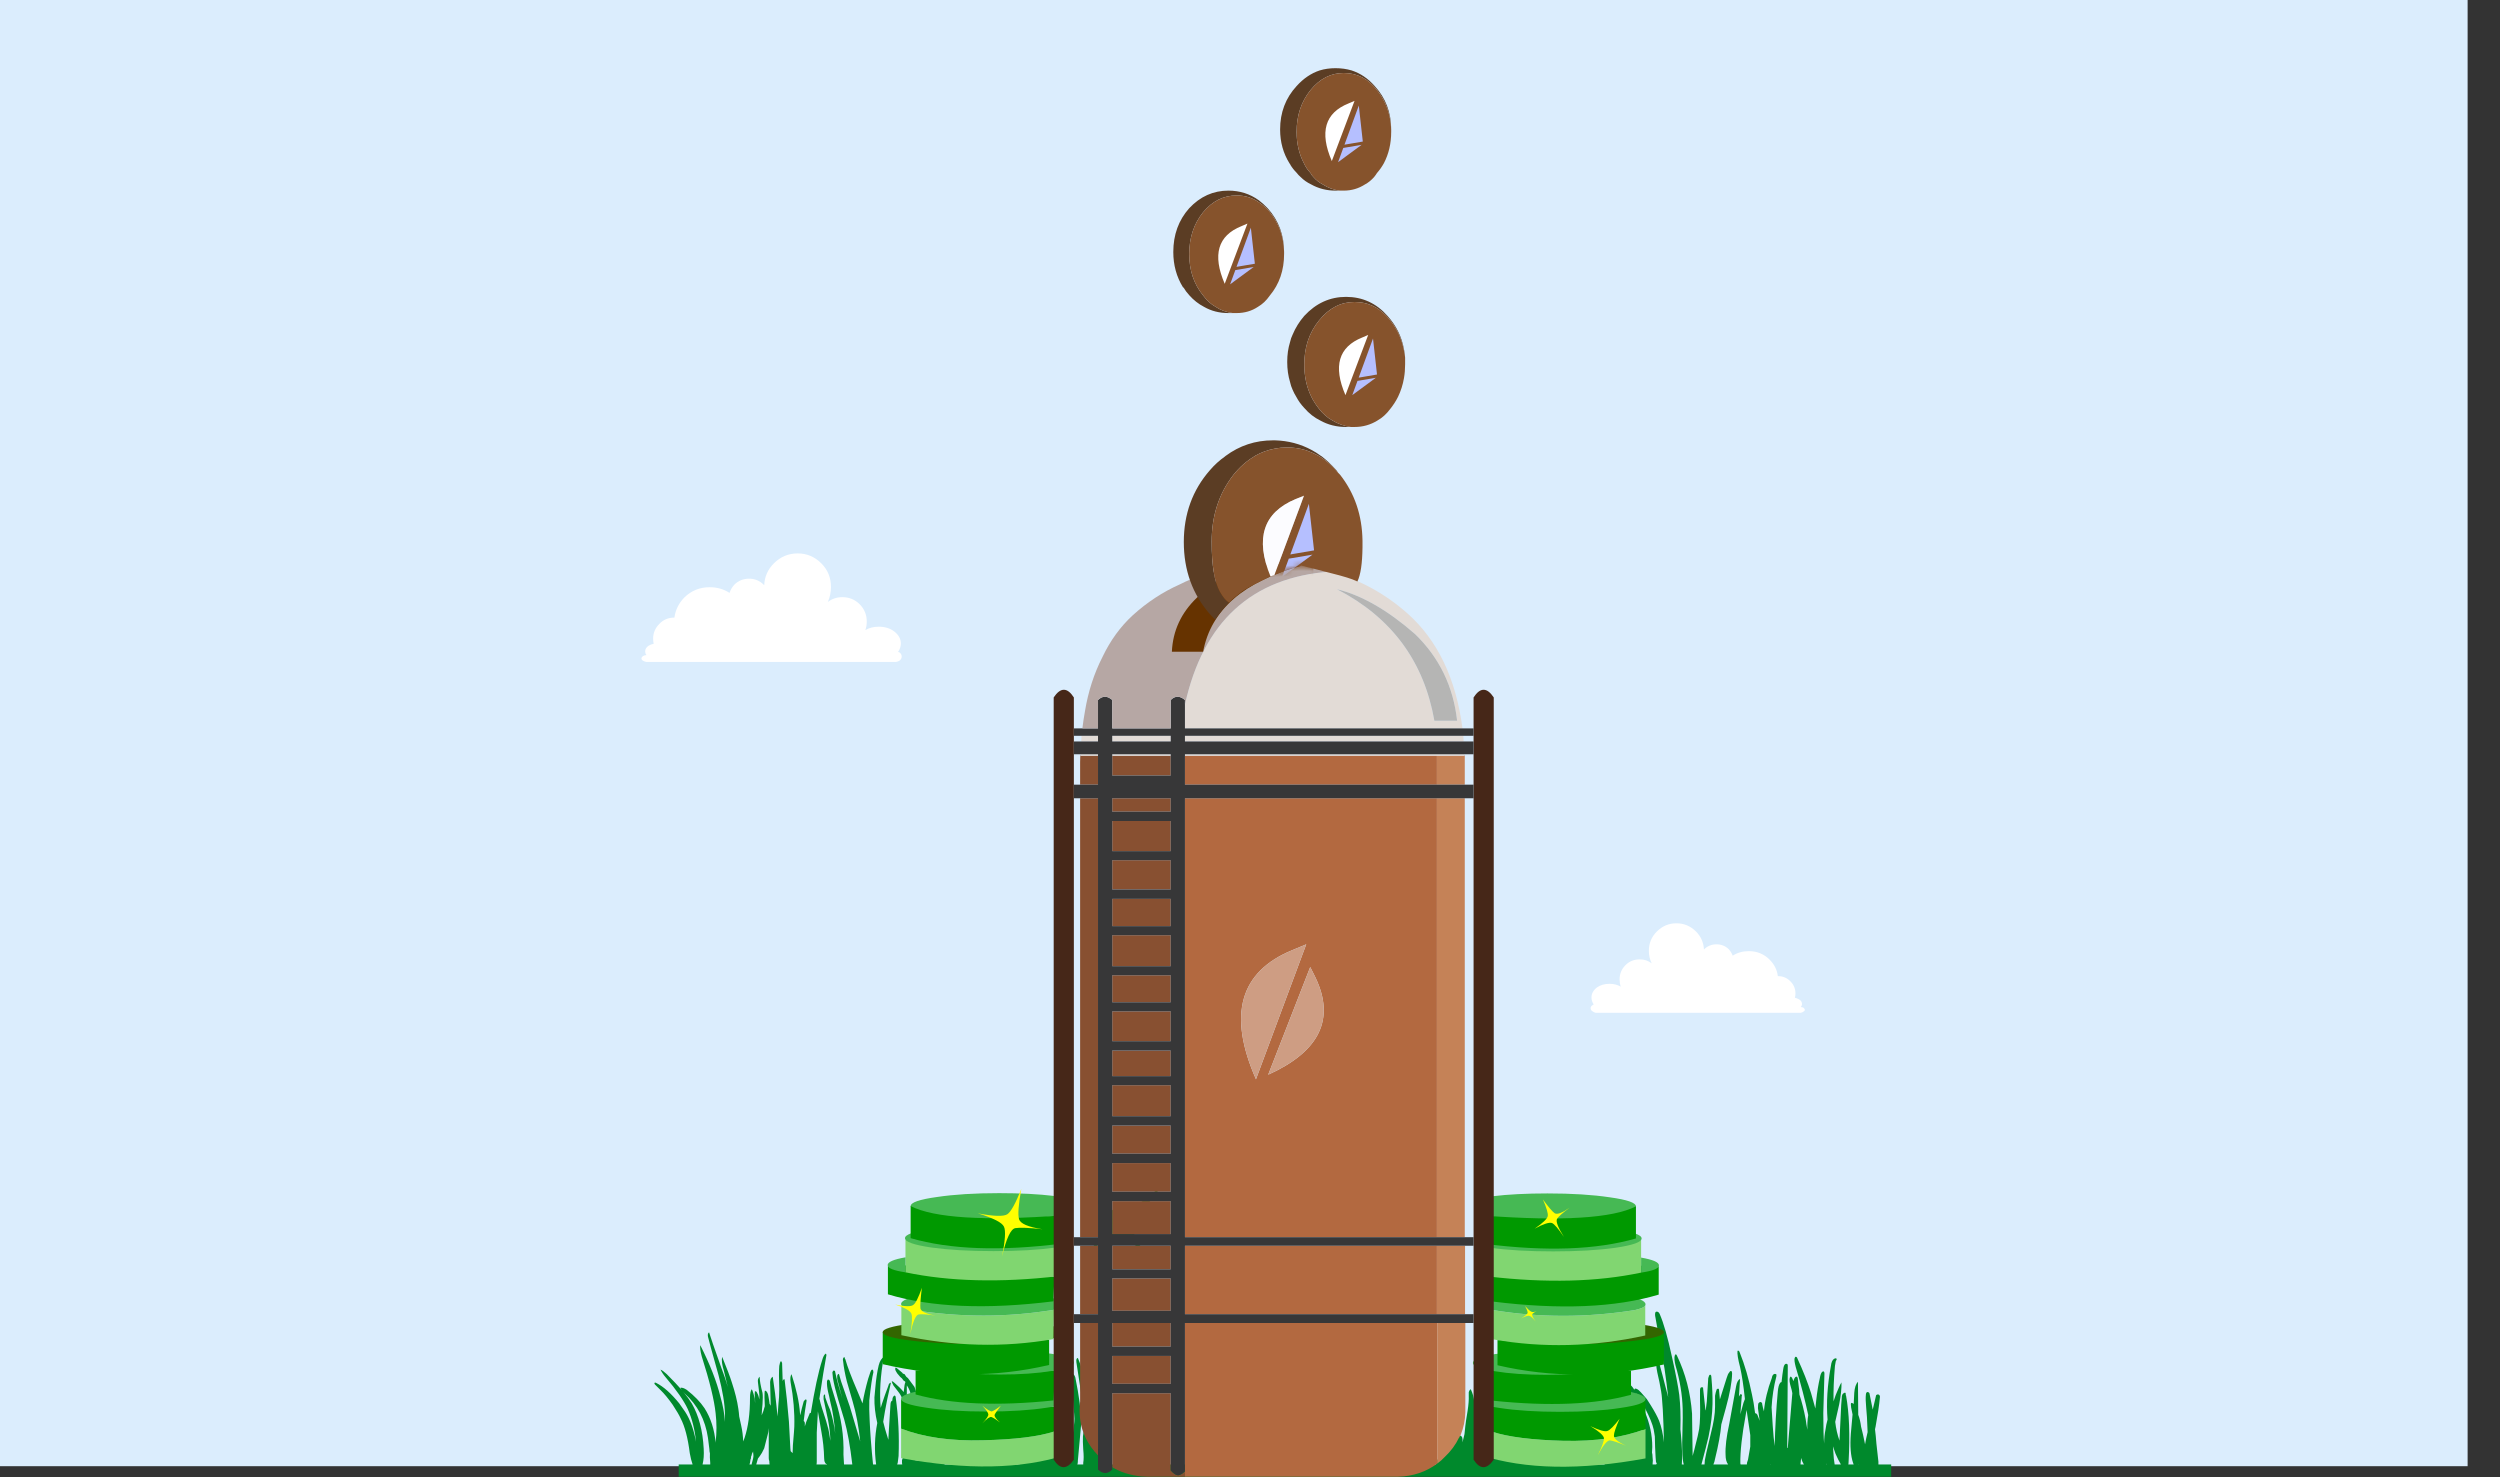 <svg width="440" height="260" viewBox="0 0 440 260" fill="none" xmlns="http://www.w3.org/2000/svg">
<rect x="0" y="0" width="440" height="260" fill="#333333" stroke="none"/>
<g clip-path="url(#clip0_18813_15080)">
<path d="M434.3 258.05V-2H-5.9V258.05H434.3Z" fill="#DBEDFD"/>
<path d="M152.3 110.9C152.467 110.433 152.55 109.933 152.55 109.4C152.55 108.2 152.133 107.183 151.3 106.35C150.467 105.517 149.45 105.1 148.25 105.1C147.283 105.1 146.433 105.383 145.7 105.95C146.067 105.117 146.25 104.233 146.25 103.3C146.25 101.667 145.683 100.283 144.55 99.15C143.383 97.983 142 97.4 140.4 97.4C138.767 97.4 137.367 97.983 136.2 99.15C135.133 100.217 134.567 101.5 134.5 103C134.467 102.967 134.433 102.933 134.4 102.9C133.7 102.2 132.85 101.85 131.85 101.85C130.817 101.85 129.95 102.2 129.25 102.9C128.85 103.333 128.567 103.817 128.4 104.35C127.367 103.683 126.2 103.35 124.9 103.35C123.167 103.35 121.683 103.95 120.45 105.15C119.45 106.183 118.867 107.367 118.7 108.7H118.65C117.617 108.7 116.75 109.067 116.05 109.8C115.317 110.533 114.95 111.4 114.95 112.4C114.95 112.733 114.983 113.033 115.05 113.3C114.717 113.367 114.417 113.483 114.15 113.65C113.75 113.917 113.55 114.25 113.55 114.65C113.55 114.883 113.617 115.083 113.75 115.25V115.3C113.55 115.3 113.367 115.35 113.2 115.45C113 115.583 112.9 115.733 112.9 115.9C112.9 116.067 113 116.2 113.2 116.3C113.367 116.4 113.55 116.467 113.75 116.5H157.7C157.933 116.467 158.15 116.383 158.35 116.25C158.583 116.05 158.7 115.817 158.7 115.55C158.7 115.283 158.583 115.05 158.35 114.85C158.25 114.783 158.15 114.75 158.05 114.75C158.383 114.283 158.55 113.783 158.55 113.25C158.55 112.45 158.167 111.75 157.4 111.15C156.667 110.583 155.75 110.3 154.65 110.3C153.75 110.3 152.967 110.5 152.3 110.9ZM280.3 178C280.433 178.1 280.6 178.183 280.8 178.25H316.95C317.117 178.217 317.267 178.15 317.4 178.05C317.567 177.95 317.65 177.85 317.65 177.75C317.65 177.617 317.567 177.483 317.4 177.35C317.267 177.283 317.117 177.25 316.95 177.25V177.2C317.083 177.067 317.15 176.9 317.15 176.7C317.15 176.367 316.983 176.1 316.65 175.9C316.417 175.767 316.167 175.667 315.9 175.6C315.967 175.367 316 175.117 316 174.85C316 174.017 315.7 173.3 315.1 172.7C314.5 172.1 313.783 171.8 312.95 171.8H312.9C312.767 170.7 312.283 169.733 311.45 168.9C310.45 167.9 309.233 167.4 307.8 167.4C306.733 167.4 305.783 167.667 304.95 168.2C304.817 167.8 304.583 167.417 304.25 167.05C303.65 166.483 302.933 166.2 302.1 166.2C301.267 166.2 300.55 166.483 299.95 167.05C299.95 167.083 299.933 167.117 299.9 167.15C299.833 165.883 299.367 164.817 298.5 163.95C297.533 162.983 296.383 162.5 295.05 162.5C293.717 162.5 292.567 162.983 291.6 163.95C290.667 164.883 290.2 166.017 290.2 167.35C290.2 168.15 290.367 168.883 290.7 169.55C290.1 169.083 289.4 168.85 288.6 168.85C287.6 168.85 286.767 169.183 286.1 169.85C285.4 170.55 285.05 171.383 285.05 172.35C285.05 172.817 285.117 173.25 285.25 173.65C284.683 173.317 284.033 173.15 283.3 173.15C282.4 173.15 281.65 173.367 281.05 173.8C280.417 174.3 280.1 174.883 280.1 175.55C280.1 175.983 280.233 176.4 280.5 176.8C280.433 176.8 280.367 176.833 280.3 176.9C280.067 177.033 279.95 177.217 279.95 177.45C279.95 177.683 280.067 177.867 280.3 178Z" fill="white"/>
<path d="M157.85 240.8C157.716 240.667 157.633 240.65 157.6 240.75L157.55 240.9C157.55 241.1 157.666 241.367 157.9 241.7L158.45 242.35L158.75 242.6L159 242.95L159.3 243.15L159.35 243.25C159.283 243.417 159.233 243.6 159.2 243.8L159.05 245C158.616 244.467 158.083 243.934 157.45 243.4C157.25 243.2 157.083 243.1 156.95 243.1C156.95 243.234 157.05 243.484 157.25 243.85L158.25 245.15C158.583 245.617 158.766 246.017 158.8 246.35L158.9 246.8C158.933 246.934 159.05 247.034 159.25 247.1C159.383 247.1 159.483 247.017 159.55 246.85C159.55 246.817 159.566 246.8 159.6 246.8C159.733 246.7 159.766 246.584 159.7 246.45L159.65 246.25C159.616 246.184 159.6 246.117 159.6 246.05V243.85L159.65 243.9C159.816 244.134 159.966 244.417 160.1 244.75L160.2 245.05L160.25 245.6C160.283 245.867 160.383 246.117 160.55 246.35C160.75 246.55 160.916 246.634 161.05 246.6L161.2 246.4C161.333 246.167 161.366 245.834 161.3 245.4L161.25 245L160.95 244.1L159.8 242.55L159.5 242.3L159.2 241.85L158.9 241.75L158.8 241.6L157.85 240.8ZM324.8 245.15C324.733 245.084 324.633 245.1 324.5 245.2C324.266 245.3 324.15 245.584 324.15 246.05L324.05 247.3C323.916 250.034 323.816 252.117 323.75 253.55C323.383 252.517 323.133 251.417 323 250.25C323.3 248.884 323.533 247.85 323.7 247.15C324 245.617 324.133 244.334 324.1 243.3C323.966 243.5 323.8 243.834 323.6 244.3C323.233 245.1 322.933 245.884 322.7 246.65C322.666 244.784 322.75 242.7 322.95 240.4C323.016 239.934 323.066 239.65 323.1 239.55C323.266 239.317 323.3 239.167 323.2 239.1C323.1 239.034 322.966 239.05 322.8 239.15C322.5 239.35 322.316 239.75 322.25 240.35C321.616 243.75 321.416 246.917 321.65 249.85C321.483 250.45 321.366 251.017 321.3 251.55C321.133 252.384 321.05 253.167 321.05 253.9C321.05 253.967 321.05 254.034 321.05 254.1C320.95 253.134 320.9 251.334 320.9 248.7L321.1 241.75C321.1 241.484 321.016 241.35 320.85 241.35L320.65 241.5C320.483 241.734 320.366 242.067 320.3 242.5C320.033 243.634 319.816 244.967 319.65 246.5C319.583 246.967 319.533 247.434 319.5 247.9C319.233 246.9 318.983 246 318.75 245.2C318.15 243.3 317.35 241.267 316.35 239.1C316.283 238.867 316.166 238.767 316 238.8C315.966 238.8 315.916 238.884 315.85 239.05C315.783 239.317 315.85 239.834 316.05 240.6C316.983 243.7 317.716 246.517 318.25 249.05C318.116 249.884 318.066 250.75 318.1 251.65C317.966 250.95 317.866 250.334 317.8 249.8C317.5 248.2 317.133 246.75 316.7 245.45C316.7 245.217 316.683 244.95 316.65 244.65L316.4 242.55C316.333 242.384 316.283 242.3 316.25 242.3C316.216 242.267 316.133 242.284 316 242.35C315.833 242.517 315.716 242.767 315.65 243.1L315.4 242.5C315.3 242.334 315.2 242.267 315.1 242.3L315 242.5C314.9 242.834 314.966 243.384 315.2 244.15C315.3 244.45 315.383 244.8 315.45 245.2L314.65 254.8L314.55 254.85L314.65 240.35C314.65 240.184 314.6 240.084 314.5 240.05C314.4 240.017 314.316 240.017 314.25 240.05C314.05 240.15 313.916 240.45 313.85 240.95C313.75 241.55 313.65 242.317 313.55 243.25C313.45 243.25 313.366 243.3 313.3 243.4C313.1 243.667 312.966 244.15 312.9 244.85C312.6 248.084 312.416 251.3 312.35 254.5C312.216 253.634 312.1 252.45 312 250.95C311.9 249.45 311.833 248.367 311.8 247.7C311.9 245.834 312.183 244 312.65 242.2V241.9C312.516 241.8 312.366 241.784 312.2 241.85C312 241.984 311.883 242.2 311.85 242.5C311.083 244.534 310.616 246.5 310.45 248.4C310.316 247.934 310.216 247.517 310.15 247.15C310.15 246.95 310.083 246.834 309.95 246.8C309.85 246.7 309.7 246.75 309.5 246.95C309.433 247.084 309.4 247.384 309.4 247.85L309.7 250.05L309.3 249C309.2 248.867 309.116 248.784 309.05 248.75C308.983 248.717 308.933 248.717 308.9 248.75C308.733 247.417 308.55 246.317 308.35 245.45C307.783 242.65 307.066 240.184 306.2 238.05C306.1 237.75 305.966 237.65 305.8 237.75C305.733 238.25 305.883 239.2 306.25 240.6C306.583 242.067 306.866 243.934 307.1 246.2V246.25L306.85 246.9C306.65 247.6 306.466 248.267 306.3 248.9L306.55 245.7C306.616 245.634 306.616 245.567 306.55 245.5C306.516 245.4 306.45 245.35 306.35 245.35C306.283 245.417 306.183 245.567 306.05 245.8L306.25 242.7C305.916 242.834 305.683 243.267 305.55 244L304.35 250.6C303.85 252.867 303.633 254.684 303.7 256.05C303.7 256.784 303.85 257.35 304.15 257.75H301.55C301.683 257.484 301.783 257.15 301.85 256.75C302.45 254.317 302.816 252.3 302.95 250.7L303.75 247.8C304.45 245.267 304.816 243.25 304.85 241.75C304.85 241.517 304.8 241.367 304.7 241.3C304.566 241.267 304.45 241.35 304.35 241.55C304.183 241.717 304.033 242.034 303.9 242.5L302.7 246.3C302.666 245.767 302.616 245.217 302.55 244.65C302.55 244.484 302.483 244.4 302.35 244.4C302.316 244.4 302.25 244.434 302.15 244.5C302.016 244.867 301.916 245.25 301.85 245.65V247.6C301.85 248.834 301.6 250.417 301.1 252.35C300.433 255.117 300.083 256.667 300.05 257C300.016 257.3 300 257.55 300 257.75H299.45C300.016 255.65 300.433 254.017 300.7 252.85C301.133 250.784 301.366 248.884 301.4 247.15C301.433 245.817 301.366 244.217 301.2 242.35C301.2 242.184 301.166 242.067 301.1 242C301 241.9 300.9 241.934 300.8 242.1L300.65 242.55L300.4 246.65C300.333 247.15 300.266 247.684 300.2 248.25C300.166 248.184 300.15 248.134 300.15 248.1L299.75 244.4V244.25C299.716 244.184 299.65 244.15 299.55 244.15C299.45 244.15 299.366 244.184 299.3 244.25C299.233 244.35 299.2 244.5 299.2 244.7V246.4C299.266 248.667 299.216 250.367 299.05 251.5C298.916 252.267 298.7 253.217 298.4 254.35C298.3 254.817 298.133 255.45 297.9 256.25C297.9 256.15 297.9 256.067 297.9 256L297.8 248.8C297.533 245.134 296.65 241.734 295.15 238.6C295.083 238.434 295 238.35 294.9 238.35L294.75 238.6C294.65 238.967 294.7 239.55 294.9 240.35C295.666 242.95 296.083 245.484 296.15 247.95C296.183 248.617 296.166 250.134 296.1 252.5C296.033 254.367 296.066 255.884 296.2 257.05C296.233 257.317 296.283 257.55 296.35 257.75H296C296.1 256.517 296.05 254.784 295.85 252.55C295.816 252.217 295.783 251.884 295.75 251.55C295.816 249.284 295.75 247.267 295.55 245.5C295.35 243.967 294.916 241.717 294.25 238.75C293.516 235.35 292.8 232.85 292.1 231.25C291.966 230.95 291.766 230.817 291.5 230.85C291.333 230.884 291.266 231.117 291.3 231.55C291.666 233.617 292.216 236.717 292.95 240.85C293.216 242.65 293.433 244.334 293.6 245.9C293.333 244.834 293 243.55 292.6 242.05L292.05 240L291.95 239.75C291.75 239.617 291.616 239.667 291.55 239.9C291.45 240.034 291.433 240.184 291.5 240.35C291.566 241.017 291.75 241.967 292.05 243.2C292.316 244.5 292.466 245.45 292.5 246.05L292.65 248.05C292.75 249.817 292.816 251.75 292.85 253.85C292.683 252.35 292.4 251.084 292 250.05C291.7 249.317 291.216 248.417 290.55 247.35L289.85 246.25L288.8 245.05C288.5 244.717 288.25 244.517 288.05 244.45C287.883 244.35 287.75 244.367 287.65 244.5C287.65 244.53 287.65 244.579 287.65 244.65C287.584 244.539 287.517 244.422 287.45 244.3C287.25 244 287.066 243.817 286.9 243.75C286.833 243.717 286.75 243.717 286.65 243.75C286.55 243.85 286.5 243.984 286.5 244.15C286.5 244.517 286.683 245.1 287.05 245.9C287.916 247.834 288.5 249.417 288.8 250.65C289.2 252.317 289.316 253.917 289.15 255.45C289.05 255.517 288.966 255.617 288.9 255.75C288.833 255.917 288.766 256.15 288.7 256.45C288.366 256.45 288.166 256.467 288.1 256.5L287.75 256.65C287.683 256.717 287.483 256.734 287.15 256.7C286.85 256.634 286.616 256.65 286.45 256.75C286.35 256.784 286.283 256.834 286.25 256.9C286.05 256.867 285.866 256.834 285.7 256.8C285.4 256.767 285.033 256.8 284.6 256.9C283.966 257.034 283.6 257.1 283.5 257.1C283.066 257.167 282.816 257.234 282.75 257.3C282.516 257.4 282.4 257.55 282.4 257.75H270.75C270.683 257.65 270.55 257.567 270.35 257.5C270.116 257.467 269.95 257.417 269.85 257.35L269.25 257C268.483 256.567 267.25 256.517 265.55 256.85C265.716 256.584 265.683 256.317 265.45 256.05C265.25 255.884 265 255.767 264.7 255.7C264.133 255.534 263.533 255.417 262.9 255.35L263.1 254.6C263.166 254.2 263.1 253.934 262.9 253.8C262.6 253.6 262.216 253.617 261.75 253.85L259.75 254.8C259.916 253.834 260.033 253.1 260.1 252.6C260.2 251.8 260.233 251.084 260.2 250.45C260.1 249.384 260.066 248.567 260.1 248C260.1 247.534 260.083 247.25 260.05 247.15C259.916 246.817 259.716 246.667 259.45 246.7C259.416 246 259.216 245.267 258.85 244.5C258.683 244.6 258.566 244.784 258.5 245.05V245.65C258.533 246.317 258.466 247.2 258.3 248.3C258.066 249.7 257.933 250.584 257.9 250.95L257.75 252.4L257.4 253.85V253.7C257.433 253.467 257.416 253.234 257.35 253C257.25 252.767 257.066 252.634 256.8 252.6C256.533 252.567 256.333 252.617 256.2 252.75L255.65 253.85C255.516 254.117 255.433 254.517 255.4 255.05C255.3 255.017 255.183 255 255.05 255C254.883 255.034 254.75 255.117 254.65 255.25L254.3 255.75L254.05 255.85C253.75 255.95 253.416 256.267 253.05 256.8C252.783 257.2 252.666 257.517 252.7 257.75H194.15C194.216 257.717 194.25 257.684 194.25 257.65C194.416 257.45 194.45 257.234 194.35 257C194.283 256.8 194.166 256.634 194 256.5C194.066 256.334 194.1 256.15 194.1 255.95C194.1 255.584 194.016 255.3 193.85 255.1C193.716 255 193.533 254.967 193.3 255C193.2 255 193.1 255.034 193 255.1C193.033 254.534 193 254.167 192.9 254C192.8 253.9 192.65 253.817 192.45 253.75C192.283 253.717 192.15 253.75 192.05 253.85L192.1 251.4C192.266 249.634 191.966 247.084 191.2 243.75C190.666 241.65 190.166 240.067 189.7 239C189.466 239.034 189.383 239.3 189.45 239.8L190.5 246.65C190.8 248.55 190.916 250 190.85 251L190.6 252.8C190.566 253.3 190.583 254.067 190.65 255.1C190.75 256.1 190.75 256.884 190.65 257.45C190.65 257.55 190.65 257.65 190.65 257.75H189.6C189.6 257.717 189.616 257.684 189.65 257.65C189.683 257.517 189.7 257.4 189.7 257.3C189.7 257.2 189.7 257.134 189.7 257.1L190.3 250.5C190.266 248.334 189.916 245.634 189.25 242.4C189.116 242 188.933 241.8 188.7 241.8C188.566 241.834 188.5 241.934 188.5 242.1C188.433 242.267 188.433 242.434 188.5 242.6C188.7 244.434 188.883 246.517 189.05 248.85L189.1 249.7C189.1 250.3 188.966 251.484 188.7 253.25C188.533 254.684 188.483 255.85 188.55 256.75C188.55 256.817 188.55 256.884 188.55 256.95L188.45 256.9C187.95 256.867 187.6 256.867 187.4 256.9L187.25 257.15C187.283 257.25 187.35 257.3 187.45 257.3L188.05 257.45L187.9 257.75H186.4C186.433 257.684 186.45 257.6 186.45 257.5C186.45 257.334 186.4 257.167 186.3 257C186.133 256.734 185.85 256.6 185.45 256.6C185.416 256.6 185.383 256.6 185.35 256.6C185.15 256.4 184.85 256.334 184.45 256.4C183.216 256.467 182.316 256.567 181.75 256.7C181.083 256.867 180.583 256.967 180.25 257C179.916 257.067 179.716 257.167 179.65 257.3L179.45 257.45L179.25 257.5L179.15 257.7H179.45V257.75H166.25C166.25 257.717 166.25 257.684 166.25 257.65C166.25 257.417 166.1 257.234 165.8 257.1C165.633 257.034 165.4 257 165.1 257L163.65 257.05C163.583 257.05 163.45 257 163.25 256.9C162.983 256.667 162.666 256.667 162.3 256.9C162.166 256.934 162.066 257.017 162 257.15C161.933 257.117 161.883 257.1 161.85 257.1V257.05H161.3V257H161.05L160.95 256.9L160.8 256.8H160.65L160.55 256.7L160.45 256.65H160.4L160.3 256.5C160.166 256.334 160 256.267 159.8 256.3L159.65 256.35L159.55 256.3C159.416 256.267 159.266 256.3 159.1 256.4L158.95 256.5L158.9 256.65H158.85L158.8 256.9H158.75V257.5L158.8 257.75H157.9C157.933 257.65 157.966 257.55 158 257.45L158.15 256.25C158.283 252.75 158.116 249.334 157.65 246C157.65 245.8 157.583 245.667 157.45 245.6C157.183 245.734 157.05 246.034 157.05 246.5C156.983 246.534 156.916 246.584 156.85 246.65C156.75 246.85 156.7 247.15 156.7 247.55L156.45 251.55C156.416 252.017 156.383 252.634 156.35 253.4C156.35 253.367 156.333 253.317 156.3 253.25C155.9 251.984 155.616 250.984 155.45 250.25V250.2C155.616 249.1 155.85 247.8 156.15 246.3L156.8 243.35C156.566 243.384 156.416 243.567 156.35 243.9C155.916 245.034 155.55 246.067 155.25 247L155 247.8C154.766 245.067 154.95 242.084 155.55 238.85C155.15 239.05 154.85 239.534 154.65 240.3C154.383 241.4 154.183 242.734 154.05 244.3L153.9 245.95C153.866 247.35 154.033 248.85 154.4 250.45C153.933 252.85 153.866 255.284 154.2 257.75H153.65V257.7C153.35 254.767 153.15 252.134 153.05 249.8C152.983 248.6 152.966 247.484 153 246.45C153.266 243.984 153.5 242.367 153.7 241.6C153.733 241.5 153.733 241.434 153.7 241.4C153.7 241.267 153.683 241.184 153.65 241.15C153.583 241.017 153.483 241.017 153.35 241.15C153.316 241.184 153.266 241.284 153.2 241.45L152.8 242.65C152.366 244.184 152.033 245.634 151.8 247C151.533 246.367 151.25 245.684 150.95 244.95C149.85 242.384 149.133 240.5 148.8 239.3C148.8 239.234 148.766 239.184 148.7 239.15V239.1C148.7 239 148.666 238.917 148.6 238.85C148.533 238.85 148.466 238.917 148.4 239.05C148.333 239.217 148.333 239.417 148.4 239.65C148.5 240.65 148.716 241.817 149.05 243.15C149.283 243.95 149.616 245.1 150.05 246.6C150.683 248.734 151.133 251.1 151.4 253.7L149.55 247.5C149.25 246.667 148.95 245.8 148.65 244.9C148.183 243.634 147.85 242.6 147.65 241.8C147.483 241.834 147.383 241.95 147.35 242.15V242.7C147.583 243.567 147.883 244.717 148.25 246.15C147.65 244.217 147.233 242.667 147 241.5C147 241.334 146.95 241.25 146.85 241.25C146.716 241.15 146.6 241.25 146.5 241.55L146.6 242.55C146.766 243.55 147.066 244.784 147.5 246.25C147.733 247.05 148.1 248.267 148.6 249.9C149.166 251.934 149.633 254.534 150 257.7V257.75H148.55C148.55 257.55 148.533 257.267 148.5 256.9L148.45 256C148.55 252.767 148.066 249.534 147 246.3C146.433 244.5 146.133 243.467 146.1 243.2C146.066 243.034 146.016 242.934 145.95 242.9C145.85 242.8 145.75 242.784 145.65 242.85L145.55 243.1C145.516 243.634 145.583 244.267 145.75 245C145.85 245.367 145.983 245.967 146.15 246.8C146.55 248.3 146.833 250.134 147 252.3C146.833 250.9 146.533 249.517 146.1 248.15L145.7 247.2C145.433 246.467 145.283 246.05 145.25 245.95L145.2 245.4C145.033 245.467 144.95 245.584 144.95 245.75V246.25L145.75 250C145.983 251.2 146.116 252.4 146.15 253.6C145.95 252.267 145.8 251.467 145.7 251.2L145.4 250.1C144.766 248.2 144.4 247 144.3 246.5C144.3 246.4 144.283 246.334 144.25 246.3C144.25 246.267 144.233 246.25 144.2 246.25C144.7 242.85 145.116 240.267 145.45 238.5C145.45 238.334 145.4 238.25 145.3 238.25C145.066 238.417 144.866 238.8 144.7 239.4C144.033 241.467 143.366 244.567 142.7 248.7C142.633 248.7 142.583 248.684 142.55 248.65L141.9 250.25C141.8 250.55 141.716 250.817 141.65 251.05V250.5C141.65 250.334 141.616 250.234 141.55 250.2C141.516 250.134 141.483 250.1 141.45 250.1C141.583 248.9 141.75 247.734 141.95 246.6V246.4C141.883 246.267 141.783 246.267 141.65 246.4C141.616 246.434 141.55 246.517 141.45 246.65C141.216 247.484 141.016 248.284 140.85 249.05C140.816 248.984 140.8 248.884 140.8 248.75C140.666 246.784 140.166 244.484 139.3 241.85C139.1 242.184 139.05 242.667 139.15 243.3C139.65 246 139.866 248.584 139.8 251.05C139.8 251.317 139.716 252.417 139.55 254.35C139.516 254.85 139.5 255.317 139.5 255.75L139.25 255.5C139.216 255.467 139.183 255.434 139.15 255.4C139.116 255.2 139.1 255.017 139.1 254.85L138.85 250.2C138.616 247.434 138.366 245 138.1 242.9C138.1 242.767 138.05 242.717 137.95 242.75C137.85 242.817 137.783 242.934 137.75 243.1L137.65 239.9C137.583 239.7 137.516 239.584 137.45 239.55C137.316 239.684 137.216 239.967 137.15 240.4C137.083 241.3 137.083 242.667 137.15 244.5C137.15 245.434 137.1 246.317 137 247.15C136.933 247.984 136.883 248.7 136.85 249.3C136.783 248.667 136.716 248.017 136.65 247.35C136.55 246.217 136.333 244.534 136 242.3C135.633 242.534 135.483 243 135.55 243.7L135.65 247.4C135.616 247.334 135.583 247.284 135.55 247.25V247.2C135.516 247.167 135.483 247.134 135.45 247.1C135.416 246.767 135.35 246.334 135.25 245.8C135.183 245.3 135.016 244.95 134.75 244.75C134.75 244.784 134.7 244.8 134.6 244.8C134.566 244.967 134.55 245.334 134.55 245.9L134.6 247.3C134.6 247.367 134.6 247.434 134.6 247.5C134.466 248.067 134.283 248.6 134.05 249.1C134.083 248.434 134.133 247.784 134.2 247.15C134.266 246.25 134.266 245.584 134.2 245.15C133.866 243.884 133.7 242.934 133.7 242.3C133.433 242.534 133.333 242.867 133.4 243.3C133.566 244.634 133.65 245.384 133.65 245.55C133.65 245.784 133.65 246.034 133.65 246.3C133.55 245.8 133.416 245.417 133.25 245.15C133.15 244.884 133.016 244.8 132.85 244.9V245.1C132.816 245.267 132.816 245.5 132.85 245.8C132.883 246.134 132.9 246.517 132.9 246.95C132.866 246.717 132.85 246.467 132.85 246.2L132.6 245.25C132.466 244.817 132.366 244.567 132.3 244.5C132.1 244.8 132 245.3 132 246C132 248.8 131.683 251.15 131.05 253.05C130.983 253.25 130.9 253.467 130.8 253.7C130.766 252.7 130.65 251.767 130.45 250.9L130.1 249.3C130.066 248.834 130.016 248.384 129.95 247.95C129.75 246.55 129.366 245 128.8 243.3C128.5 242.334 127.933 240.834 127.1 238.8C126.966 239.367 127.066 240.184 127.4 241.25C127.666 242.284 127.9 243.25 128.1 244.15C127.8 243.05 127.366 241.767 126.8 240.3C125.733 237.3 125.066 235.367 124.8 234.5C124.6 234.6 124.533 234.85 124.6 235.25C124.666 235.584 125.283 237.834 126.45 242C127.183 244.767 127.566 247.084 127.6 248.95C127.6 249.317 127.6 249.75 127.6 250.25C127.5 248.817 127.233 247.35 126.8 245.85C126.166 243.217 124.983 240.184 123.25 236.75C123.183 237.184 123.266 237.834 123.5 238.7C124.9 243.1 125.716 246.45 125.95 248.75C126.15 250.45 126.15 252.134 125.95 253.8C125.95 253.834 125.95 253.884 125.95 253.95C125.75 251.617 125.1 249.584 124 247.85C123.266 246.75 122.216 245.667 120.85 244.6C120.383 244.3 120.016 244.184 119.75 244.25C119.783 244.35 119.866 244.484 120 244.65C119.3 243.85 118.416 242.917 117.35 241.85C116.883 241.417 116.516 241.15 116.25 241.05C116.45 241.484 116.75 241.934 117.15 242.4C119.05 244.634 120.35 246.5 121.05 248C121.816 249.734 122.3 251.65 122.5 253.75C122.1 251.584 121.466 249.834 120.6 248.5L119.55 247C118.116 245.234 116.766 244.034 115.5 243.4C115.4 243.334 115.316 243.317 115.25 243.35C115.15 243.384 115.15 243.484 115.25 243.65L116.25 244.65C116.883 245.25 117.6 246.117 118.4 247.25C119.1 248.317 119.566 249.117 119.8 249.65C120.533 251.05 121.066 253.084 121.4 255.75C121.533 256.517 121.7 257.184 121.9 257.75H119.45V259.9H332.85V257.75H330.6C330.6 257.584 330.6 257.417 330.6 257.25L330.25 254.1C330.183 253.167 330.1 252.317 330 251.55C330.033 251.417 330.066 251.267 330.1 251.1C330.5 248.9 330.75 247.217 330.85 246.05C330.916 245.75 330.85 245.55 330.65 245.45C330.516 245.384 330.366 245.417 330.2 245.55L329.6 248.1C329.4 247.067 329.216 246.15 329.05 245.35C329.05 245.184 328.95 245.067 328.75 245C328.55 244.967 328.433 245.1 328.4 245.4C328.333 245.967 328.35 246.75 328.45 247.75C328.55 248.584 328.633 250.017 328.7 252.05C328.5 252.884 328.35 253.6 328.25 254.2C327.983 252.867 327.75 251.834 327.55 251.1C327.45 250.3 327.283 249.6 327.05 249L327 243.2C326.633 243.567 326.416 244.217 326.35 245.15L326.25 247.15L326.15 247C325.983 246.934 325.883 246.9 325.85 246.9C325.783 246.934 325.75 247.017 325.75 247.15C325.75 247.484 325.816 247.917 325.95 248.45C325.983 248.584 326.016 248.75 326.05 248.95L325.75 252.3C325.583 254.5 325.716 256.234 326.15 257.5C326.183 257.6 326.216 257.684 326.25 257.75H325.3C325.333 257.65 325.35 257.5 325.35 257.3C325.616 252.567 325.466 248.667 324.9 245.6L324.85 245.55V245.35C324.85 245.25 324.833 245.184 324.8 245.15ZM327 257.75L327.05 257.7C327.05 257.733 327.066 257.749 327.1 257.75H327ZM120.2 244.9C120.3 245 120.4 245.117 120.5 245.25C122.766 247.284 124.133 249.884 124.6 253.05C124.666 253.517 124.75 254.184 124.85 255.05C124.85 255.317 124.883 255.567 124.95 255.8C124.916 256.167 124.933 256.717 125 257.45C125 257.55 125 257.65 125 257.75H123.65C123.85 256.95 123.916 256.017 123.85 254.95C123.683 251.784 122.983 249.134 121.75 247C121.383 246.4 120.866 245.7 120.2 244.9ZM143.75 252.15L143.95 248.4L144.55 251.9C144.85 253.534 145.016 255.117 145.05 256.65C145.05 256.984 145.1 257.234 145.2 257.4C145.266 257.567 145.383 257.667 145.55 257.7V257.75H143.7C143.733 257.65 143.75 257.467 143.75 257.2C143.75 255.534 143.75 253.85 143.75 252.15ZM135.1 252.55C135.2 252.217 135.283 251.817 135.35 251.35C135.316 251.784 135.3 252.317 135.3 252.95V256.65C135.3 256.817 135.333 256.984 135.4 257.15C135.4 257.384 135.416 257.584 135.45 257.75H133.1L133.4 256.7C133.6 256.467 133.833 256.134 134.1 255.7L134.5 254.9L135.1 252.55ZM132.2 256.3L132.25 256.25L132.35 255.85C132.416 255.717 132.483 255.584 132.55 255.45C132.55 255.484 132.55 255.534 132.55 255.6L132.6 256.1C132.633 256.367 132.533 256.884 132.3 257.65C132.3 257.684 132.3 257.717 132.3 257.75H131.9L132 257.45L132.1 256.8L132.15 256.75L132.2 256.3ZM287.9 245.1C288.007 245.285 288.157 245.518 288.35 245.8C288.683 246.234 289.083 246.934 289.55 247.9C290.35 249.434 290.85 250.667 291.05 251.6L291.25 252.8L291.3 254.7C291.366 256.2 291.416 257.05 291.45 257.25C291.483 257.384 291.533 257.5 291.6 257.6C291.566 257.634 291.533 257.667 291.5 257.7V257.75H290.85L290.9 257.05L290.85 256.45C290.85 256.117 290.816 255.85 290.75 255.65C290.783 255.284 290.8 254.95 290.8 254.65C290.8 252.584 290.366 250.534 289.5 248.5C289.112 247.532 288.579 246.399 287.9 245.1ZM261.65 255.25V255.3H261.4L261.55 255.25L261.6 255.2L261.65 255.25ZM317.4 257.6C317.433 257.667 317.466 257.717 317.5 257.75H316.9C316.9 257.684 316.9 257.617 316.9 257.55C316.933 257.317 316.966 257 317 256.6C317.1 257 317.233 257.334 317.4 257.6ZM321.45 257.75C321.45 257.684 321.466 257.634 321.5 257.6C321.5 257.634 321.5 257.684 321.5 257.75H321.45ZM322.9 257.75C322.866 257.45 322.816 257.1 322.75 256.7C322.683 255.967 322.633 255.25 322.6 254.55C322.733 254.95 322.883 255.384 323.05 255.85C323.383 256.617 323.7 257.25 324 257.75H322.9ZM307.25 249L307.4 248.15L308.05 252.6V254.6L307.65 256.9L307.55 257.2C307.483 257.334 307.45 257.517 307.45 257.75H306.35C306.316 257.684 306.3 257.617 306.3 257.55C306.266 255.45 306.583 252.6 307.25 249ZM311.55 257.75C311.582 257.718 311.599 257.685 311.6 257.65C311.6 257.685 311.6 257.718 311.6 257.75H311.55Z" fill="#00892C"/>
<path d="M181.218 214.188C181.248 213.763 181.764 213.186 182.766 212.457C181.794 212.973 181.081 213.277 180.626 213.368C180.14 213.459 179.533 212.791 178.804 211.364C179.29 212.518 179.472 213.307 179.35 213.732C179.259 214.158 178.728 214.659 177.756 215.235C179.001 214.537 179.821 214.325 180.216 214.598C180.61 214.841 181.111 215.326 181.719 216.055C181.354 215.266 181.187 214.643 181.218 214.188Z" fill="white"/>
<path d="M202.486 221.111C200.361 219.289 199.404 217.71 199.617 216.374C199.829 215.038 201.484 212.457 204.581 208.632C201.515 211.091 199.45 212.67 198.387 213.368C197.325 214.067 195.139 212.943 191.829 209.998C193.924 212.457 194.88 214.294 194.698 215.509C194.516 216.723 193.226 218.591 190.827 221.111C194.167 218.105 196.459 216.997 197.704 217.786C198.949 218.575 200.543 219.684 202.486 221.111Z" fill="#46B954"/>
<path d="M185.556 251.938V251.574C186.286 252.276 186.999 253.156 187.697 254.215L187.56 256.082C179.746 258.575 170.091 258.757 158.595 256.629V251.437C162.575 252.967 167.372 253.65 172.986 253.486C178.598 253.358 182.788 252.841 185.556 251.938Z" fill="#81D671"/>
<path d="M158.595 251.437V246.291L185.556 247.566V251.574V251.938C182.788 252.841 178.598 253.357 172.986 253.486C167.372 253.65 162.575 252.967 158.595 251.437Z" fill="#009900"/>
<path d="M158.595 246.199C158.595 245.592 160.068 245.061 163.013 244.605C165.927 244.18 169.465 243.968 173.624 243.968C177.784 243.968 181.336 244.18 184.281 244.605C187.196 245.061 188.653 245.592 188.653 246.199C188.653 246.807 187.196 247.323 184.281 247.748C181.336 248.203 177.784 248.431 173.624 248.431C169.465 248.431 165.927 248.203 163.013 247.748C160.068 247.323 158.595 246.807 158.595 246.199Z" fill="#46B954"/>
<path d="M161.145 245.425V241.19H185.693L185.42 246.473C175.501 247.507 167.41 247.158 161.145 245.425Z" fill="#009900"/>
<path d="M163.013 239.824C163.013 239.247 164.273 238.731 166.793 238.275C169.343 237.88 172.41 237.683 175.992 237.683C179.575 237.683 182.627 237.88 185.147 238.275C187.697 238.731 188.972 239.247 188.972 239.824C188.972 240.4 187.697 240.886 185.147 241.281C182.627 241.706 179.575 241.919 175.992 241.919C172.41 241.919 169.343 241.706 166.793 241.281C164.273 240.886 163.013 240.4 163.013 239.824Z" fill="#46B954"/>
<path d="M155.361 240.097V234.45L184.646 235.816V240.234C175.141 242.461 165.379 242.415 155.361 240.097Z" fill="#009900"/>
<path d="M155.361 234.449C155.361 233.903 156.94 233.417 160.098 232.992C163.164 232.567 166.944 232.354 171.438 232.354C175.932 232.354 179.757 232.567 182.915 232.992C185.981 233.417 187.515 233.903 187.515 234.449C187.515 235.026 185.981 235.512 182.915 235.907C179.757 236.332 175.932 236.544 171.438 236.544C166.944 236.544 163.164 236.332 160.098 235.907C156.94 235.512 155.361 235.026 155.361 234.449Z" fill="#336600"/>
<path d="M158.64 234.996V229.713C158.787 230.01 159.41 230.283 160.508 230.533C168.983 231.88 177.287 231.88 185.42 230.533H185.511L185.42 235.679C176.678 237.214 167.752 236.986 158.64 234.996Z" fill="#81D671"/>
<path d="M158.64 229.713C158.605 229.638 158.59 229.562 158.595 229.485C158.633 228.877 159.893 228.376 162.375 227.982C164.832 227.588 168.111 227.39 172.212 227.39C176.311 227.39 179.803 227.587 182.687 227.982C185.602 228.407 187.059 228.923 187.059 229.531C187.059 229.905 186.513 230.239 185.42 230.533C177.287 231.88 168.983 231.88 160.508 230.533C159.41 230.283 158.787 230.01 158.64 229.713Z" fill="#46B954"/>
<path d="M156.272 227.8V222.836C164.257 222.381 174.019 223.003 185.556 224.703L185.42 229.03C173.6 230.502 163.884 230.093 156.272 227.8Z" fill="#009900"/>
<path d="M159.362 223.929V218.19L186.232 219.466V224.612C176.073 225.782 167.116 225.554 159.362 223.929Z" fill="#80D670"/>
<path d="M160.28 212.27C160.28 211.633 161.813 211.101 164.88 210.676C167.916 210.221 171.575 209.993 175.856 209.993C179.56 209.993 182.793 210.16 185.556 210.494V214.046C182.793 214.38 179.56 214.547 175.856 214.547C171.575 214.547 167.916 214.335 164.88 213.91C161.813 213.454 160.28 212.908 160.28 212.27ZM159.278 217.918C159.278 217.28 160.811 216.749 163.878 216.324C166.914 215.868 170.573 215.64 174.854 215.64C179.165 215.64 182.839 215.868 185.875 216.324C186.299 216.383 186.694 216.444 187.059 216.506V219.329C186.694 219.418 186.299 219.493 185.875 219.557C182.839 219.982 179.165 220.195 174.854 220.195C170.573 220.195 166.914 219.982 163.878 219.557C160.811 219.102 159.278 218.555 159.278 217.918ZM156.227 222.654C156.227 222.108 157.274 221.652 159.369 221.288V223.929C157.274 223.626 156.227 223.201 156.227 222.654Z" fill="#46B954"/>
<path d="M160.273 217.917V212.27C164.401 214.377 173.267 214.924 186.87 213.91V218.874C176.082 220.239 167.217 219.92 160.273 217.917Z" fill="#009900"/>
<path d="M270.345 215.19C270.106 215.049 269.894 214.913 269.708 214.78V214.871C269.893 214.951 270.106 215.057 270.345 215.19Z" fill="white"/>
<path d="M262.648 251.67C261.92 252.338 261.206 253.203 260.508 254.266L260.644 256.133C268.447 258.623 278.103 258.805 289.61 256.68V251.488C285.632 253.006 280.835 253.704 275.218 253.583C269.601 253.431 265.411 252.9 262.648 251.989V251.67Z" fill="#81D671"/>
<path d="M289.61 251.488V246.341L262.648 247.617V251.67V251.989C265.411 252.899 269.601 253.431 275.218 253.583C280.835 253.704 285.632 253.006 289.61 251.488Z" fill="#009900"/>
<path d="M289.61 246.25C289.61 245.643 288.137 245.112 285.192 244.656C282.277 244.231 278.74 244.019 274.58 244.019C270.421 244.019 266.869 244.231 263.923 244.656C261.009 245.112 259.551 245.643 259.551 246.25C259.551 246.857 261.009 247.374 263.923 247.799C266.869 248.254 270.421 248.482 274.58 248.482C278.74 248.482 282.277 248.254 285.192 247.799C288.137 247.374 289.61 246.857 289.61 246.25Z" fill="#46B954"/>
<path d="M287.059 245.476V241.24H262.512L262.785 246.523C272.713 247.556 280.805 247.206 287.059 245.476Z" fill="#009900"/>
<path d="M285.192 239.874C285.192 239.297 283.932 238.781 281.412 238.325C278.861 237.931 275.795 237.733 272.212 237.733C268.629 237.733 265.578 237.931 263.058 238.325C260.508 238.781 259.232 239.297 259.232 239.874C259.232 240.451 260.508 240.937 263.058 241.331C265.578 241.756 268.629 241.969 272.212 241.969C275.795 241.969 278.861 241.756 281.412 241.331C283.932 240.937 285.192 240.451 285.192 239.874Z" fill="#46B954"/>
<path d="M292.843 240.147V234.5L263.559 235.866V240.284C273.062 242.5 282.824 242.455 292.843 240.147Z" fill="#009900"/>
<path d="M292.839 234.449C292.839 233.903 291.26 233.417 288.102 232.992C285.036 232.567 281.256 232.354 276.762 232.354C272.269 232.354 268.443 232.567 265.285 232.992C262.219 233.417 260.686 233.903 260.686 234.449C260.686 235.026 262.219 235.512 265.285 235.907C268.443 236.332 272.269 236.544 276.762 236.544C281.256 236.544 285.036 236.332 288.102 235.907C291.26 235.512 292.839 235.026 292.839 234.449Z" fill="#336600"/>
<path d="M289.564 229.764C289.412 230.067 288.789 230.341 287.696 230.583C279.225 231.919 270.937 231.919 262.83 230.583H262.693L262.784 235.73C271.529 237.278 280.455 237.051 289.564 235.047V229.764Z" fill="#81D671"/>
<path d="M289.564 229.764C289.594 229.703 289.609 229.627 289.609 229.536C289.579 228.929 288.334 228.428 285.875 228.033C283.385 227.638 280.091 227.441 275.992 227.441C271.893 227.441 268.402 227.638 265.517 228.033C262.602 228.458 261.145 228.974 261.145 229.581C261.145 229.946 261.707 230.28 262.83 230.583C270.937 231.919 279.226 231.919 287.697 230.583C288.79 230.34 289.412 230.067 289.564 229.764Z" fill="#46B954"/>
<path d="M291.932 227.851V222.887C283.947 222.431 274.185 223.054 262.648 224.754L262.785 229.08C274.595 230.538 284.311 230.128 291.932 227.851Z" fill="#009900"/>
<path d="M288.835 223.98V218.241L261.965 219.516V224.663C272.136 225.847 281.093 225.619 288.835 223.98Z" fill="#81D671"/>
<path d="M288.926 217.968C288.926 217.33 287.393 216.799 284.326 216.374C281.29 215.918 277.632 215.691 273.351 215.691C269.039 215.691 265.365 215.918 262.329 216.374C261.904 216.435 261.509 216.495 261.145 216.556V219.425C261.509 219.486 261.904 219.547 262.329 219.607C265.365 220.033 269.039 220.245 273.351 220.245C277.632 220.245 281.29 220.033 284.326 219.607C287.393 219.152 288.926 218.606 288.926 217.968ZM291.978 222.704C291.978 222.158 290.93 221.702 288.835 221.338V223.98C290.93 223.676 291.978 223.251 291.978 222.704ZM272.349 210.043C268.644 210.043 265.411 210.21 262.648 210.544V214.142C265.411 214.446 268.644 214.598 272.349 214.598C276.63 214.598 280.288 214.385 283.324 213.96C286.391 213.505 287.924 212.958 287.924 212.321C287.924 211.683 286.391 211.152 283.324 210.727C280.288 210.271 276.63 210.043 272.349 210.043Z" fill="#46B954"/>
<path d="M287.925 217.968V212.321C283.795 214.416 274.93 214.962 261.328 213.96V218.925C272.106 220.291 280.972 219.972 287.925 217.968Z" fill="#009900"/>
<path d="M173.95 248.95C173.95 249.239 173.6 249.756 172.9 250.5C173.708 249.67 174.241 249.303 174.5 249.4C174.833 249.533 175.333 249.85 176 250.35C175.3 249.75 174.983 249.3 175.05 249C175.15 248.767 175.516 248.233 176.15 247.4C175.383 248 174.85 248.333 174.55 248.4C174.25 248.4 173.7 248.067 172.9 247.4C173.6 248.167 173.95 248.683 173.95 248.95ZM176.35 221.15C177.116 217.95 177.9 216.283 178.7 216.15C179.5 216.017 181.1 216.083 183.5 216.35C180.933 215.95 179.55 215.35 179.35 214.55C179.116 213.783 179.25 212.017 179.75 209.25C178.75 211.783 177.933 213.267 177.3 213.7C176.666 214.133 174.933 214.083 172.1 213.55C174.833 214.383 176.366 215.167 176.7 215.9C177.033 216.6 176.916 218.35 176.35 221.15ZM282.9 251.85C282.466 252.017 281.466 251.733 279.9 251C281.4 251.9 282.2 252.6 282.3 253.1C282.333 253.567 281.966 254.583 281.2 256.15C282.133 254.383 282.85 253.5 283.35 253.5C283.85 253.567 284.8 253.883 286.2 254.45C284.733 253.783 284.016 253.183 284.05 252.65C284.05 252.183 284.383 251.2 285.05 249.7C284.05 251 283.333 251.717 282.9 251.85ZM269.5 230.85C269.266 230.75 268.9 230.417 268.4 229.85C268.766 230.517 268.916 230.933 268.85 231.1C268.816 231.267 268.433 231.583 267.7 232.05C268.466 231.65 268.966 231.5 269.2 231.6C269.433 231.667 269.8 232 270.3 232.6C269.766 231.9 269.566 231.45 269.7 231.25C269.856 231.094 270.106 230.927 270.45 230.75C270.037 230.943 269.721 230.976 269.5 230.85ZM276.25 212.55C274.983 213.45 274.116 213.783 273.65 213.55C273.25 213.283 272.55 212.467 271.55 211.1C272.216 212.633 272.5 213.617 272.4 214.05C272.3 214.517 271.533 215.25 270.1 216.25C271.633 215.417 272.65 215.083 273.15 215.25C273.55 215.417 274.25 216.233 275.25 217.7C274.183 216 273.783 214.933 274.05 214.5C274.316 214.1 275.05 213.45 276.25 212.55ZM160.75 229.65C160.383 229.983 159.316 229.967 157.55 229.6C159.25 230.167 160.2 230.7 160.4 231.2C160.6 231.7 160.533 232.9 160.2 234.8C160.666 232.633 161.15 231.483 161.65 231.35C162.15 231.25 163.15 231.317 164.65 231.55C163.016 231.25 162.133 230.833 162 230.3C161.933 229.767 162.016 228.55 162.25 226.65C161.65 228.383 161.15 229.383 160.75 229.65Z" fill="#FFFF00"/>
<path d="M195.75 258.15C195.808 258.208 195.875 258.275 195.95 258.35L196 258.4H196.05C197.75 259.333 199.667 259.833 201.8 259.9H208.55V258.95C208.117 259.383 207.717 259.617 207.35 259.65C206.983 259.65 206.55 259.367 206.05 258.8V245.2H195.75V258.15ZM193.25 232.85H190.1V246.7C190.033 247.2 190 247.7 190 248.2C190 248.733 190.033 249.25 190.1 249.75C190.4 252.15 191.45 254.283 193.25 256.15V232.85ZM193.25 219.25H190.1V231.3H193.25V219.25ZM193.25 140.5H190.1V217.75H193.25V140.5ZM190.2 133V132.75C190.133 132.95 190.1 133.4 190.1 134.1V138.1H193.25V133H190.2ZM206.05 203.05V198.1H195.75V203.05H206.05ZM206.05 230.7V225H195.75V230.7H206.05ZM206.05 217.2V211.4H195.75V217.2H206.05ZM206.05 223.4V219.25H195.75V223.4H206.05ZM206.05 237V232.85H195.75V237H206.05ZM206.05 243.55V238.65H195.75V243.55H206.05ZM206.05 209.75V204.7H195.75V209.75H206.05ZM195.75 144.5V149.8H206.05V144.5H195.75ZM195.75 151.4V156.55H206.05V151.4H195.75ZM195.75 171.65V176.4H206.05V171.65H195.75ZM195.75 164.6V170.05H206.05V164.6H195.75ZM195.75 158.2V163H206.05V158.2H195.75ZM195.75 184.9V189.4H206.05V184.9H195.75ZM195.75 191V196.45H206.05V191H195.75ZM195.75 178V183.25H206.05V178H195.75ZM206.05 142.85V140.5H195.75V142.85H206.05ZM206.05 136.5V133H195.75V136.5H206.05Z" fill="#885031"/>
<path d="M195.95 258.35C195.875 258.275 195.808 258.208 195.75 258.15V258.2C195.808 258.229 195.875 258.279 195.95 258.35ZM246.1 259.9C248.667 259.833 250.95 259.066 252.95 257.6V232.85H208.55V258.95V259.9H246.1ZM252.9 231.3V219.25H208.55V231.3H252.9ZM252.9 140.5H208.55V217.75H252.9V140.5ZM227.5 167.2L229.9 166.2L221.05 189.95C216.05 178.583 218.2 171 227.5 167.2ZM230.6 170.2L231.5 172C235.033 179.333 232.267 185.05 223.2 189.15L230.6 170.2ZM257.75 133C257.718 132.936 257.702 132.87 257.7 132.8V133H257.75ZM208.55 133V138.1H252.9V133H208.55Z" fill="#B36940"/>
<path d="M257.9 232.85H252.95V257.6L253 257.55C253.467 257.217 253.884 256.85 254.25 256.45C255.35 255.417 256.2 254.267 256.8 253H256.85V252.95C256.917 252.783 257 252.633 257.1 252.5C257.6 251.267 257.867 249.95 257.9 248.55V232.85ZM257.85 219.25H252.9V231.3H257.85V219.25ZM257.8 140.5H252.9V217.75H257.8V140.5ZM257.8 133H257.75H257.7H252.9V138.1H257.8V133Z" fill="#C58257"/>
<path d="M231.5 172L230.6 170.2L223.2 189.15C232.267 185.05 235.033 179.333 231.5 172ZM229.9 166.2L227.5 167.2C218.2 171 216.05 178.583 221.05 189.95L229.9 166.2Z" fill="#CE9D83"/>
<path d="M262.9 122.75C261.7 120.95 260.517 120.95 259.35 122.75V128.2V129.5V130.5V132.75V138.1V140.5V217.75V219.25V231.3V232.85V256.9C260.484 258.667 261.667 258.667 262.9 256.9V122.75ZM189 122.75C187.834 120.95 186.65 120.95 185.45 122.75V256.9C186.584 258.667 187.767 258.667 189 256.9V232.85V231.3V219.25V217.75V140.5V138.1V132.75V130.5V129.5V128.2V122.75Z" fill="#462718"/>
<path d="M193.25 133V132.75H190.2V133H193.25ZM193.25 130.5V129.5H190.35C190.35 129.833 190.334 130.167 190.3 130.5H193.25ZM208.55 129.5V130.5H257.6C257.567 130.167 257.55 129.833 257.55 129.5H208.55ZM208.55 124V128.2H257.4C256.234 119.4 253 112.65 247.7 107.95C243.7 104.417 239.184 101.967 234.15 100.6C220.317 101.6 211.784 109.4 208.55 124ZM256.45 126.85H252.45C250.617 116.383 244.9 108.667 235.3 103.7C239.667 104.767 244.25 107.4 249.05 111.6C253.317 115.733 255.784 120.817 256.45 126.85ZM208.55 132.75V133H252.9H257.7V132.8V132.75H208.55ZM206.05 130.5V129.5H195.75V130.5H206.05ZM206.05 133V132.75H195.75V133H206.05Z" fill="#E2DBD6"/>
<path d="M252.45 126.85H256.45C255.784 120.816 253.317 115.733 249.05 111.6C244.25 107.4 239.667 104.766 235.3 103.7C244.9 108.666 250.617 116.383 252.45 126.85Z" fill="#B5B5B4"/>
<path d="M208.55 123.2C207.65 122.433 206.817 122.433 206.05 123.2V128.2H195.75V123.2C194.883 122.433 194.05 122.433 193.25 123.2V128.2H190.5H189V129.5H190.35H193.25V130.5H190.3H189V132.75H190.2H193.25V133V138.1H190.1H189V140.5H190.1H193.25V217.75H190.1H189V219.25H190.1H193.25V231.3H190.1H189V232.85H190.1H193.25V256.15V258.65C194.117 259.45 194.95 259.45 195.75 258.65V258.2V258.15V245.2H206.05V258.8C206.55 259.367 206.983 259.65 207.35 259.65C207.717 259.617 208.117 259.383 208.55 258.95V232.85H252.95H257.9H259.35V231.3H257.85H252.9H208.55V219.25H252.9H257.85H259.35V217.75H257.8H252.9H208.55V140.5H252.9H257.8H259.35V138.1H257.8H252.9H208.55V133V132.75H257.7H259.35V130.5H257.6H208.55V129.5H257.55H259.35V128.2H257.4H208.55V124V123.2ZM206.05 132.75V133V136.5H195.75V133V132.75H206.05ZM206.05 129.5V130.5H195.75V129.5H206.05ZM206.05 140.5V142.85H195.75V140.5H206.05ZM195.75 183.25V178H206.05V183.25H195.75ZM195.75 196.45V191H206.05V196.45H195.75ZM195.75 189.4V184.9H206.05V189.4H195.75ZM195.75 163V158.2H206.05V163H195.75ZM195.75 170.05V164.6H206.05V170.05H195.75ZM195.75 176.4V171.65H206.05V176.4H195.75ZM195.75 156.55V151.4H206.05V156.55H195.75ZM195.75 149.8V144.5H206.05V149.8H195.75ZM206.05 204.7V209.75H195.75V204.7H206.05ZM206.05 238.65V243.55H195.75V238.65H206.05ZM206.05 232.85V237H195.75V232.85H206.05ZM206.05 219.25V223.4H195.75V219.25H206.05ZM206.05 211.4V217.2H195.75V211.4H206.05ZM206.05 225V230.7H195.75V225H206.05ZM206.05 198.1V203.05H195.75V198.1H206.05Z" fill="#373738"/>
<path d="M234.05 100.6C231.283 99.8 228.317 99.367 225.15 99.3C223.883 99.266 222.6 99.283 221.3 99.35C220.467 99.35 219.65 99.416 218.85 99.55C216.45 99.85 214.133 100.383 211.9 101.15C210.433 101.583 209.017 102.15 207.65 102.85C204.65 104.183 201.883 106 199.35 108.3C197.183 110.3 195.417 112.733 194.05 115.6C192.55 118.533 191.517 121.733 190.95 125.2L190.7 126.7C190.633 127.2 190.567 127.7 190.5 128.2H193.25V123.2C194.05 122.433 194.883 122.433 195.75 123.2V128.2H206.05V123.2C206.817 122.433 207.65 122.433 208.55 123.2V124C211.783 109.4 220.317 101.6 234.15 100.6C234.117 100.6 234.083 100.6 234.05 100.6Z" fill="#B6A7A4"/>
<path d="M210.7 105.15C207.9 107.817 206.417 111 206.25 114.7H211.75C213.117 107.367 218.9 102.317 229.1 99.55C221.867 98.484 215.733 100.35 210.7 105.15Z" fill="#663300"/>
<rect width="7" height="14" transform="translate(214 37)" fill="white"/>
<rect width="7" height="14" transform="translate(233 17)" fill="white"/>
<path d="M220.8 80.3C220.8 80.267 220.817 80.25 220.85 80.25C221.95 79.617 223.133 79.183 224.4 78.95C225.067 78.817 225.767 78.75 226.5 78.75C227.633 78.75 228.7 78.9 229.7 79.2C230.533 79.467 231.333 79.817 232.1 80.25C232.133 80.25 232.167 80.267 232.2 80.3C233.4 81.033 234.517 82.017 235.55 83.25C235.45 83.083 235.333 82.917 235.2 82.75C234.367 81.817 233.5 81 232.6 80.3C232.567 80.267 232.533 80.25 232.5 80.25C231.967 79.85 231.417 79.5 230.85 79.2C228.883 78.133 226.733 77.567 224.4 77.5C224.3 77.5 224.183 77.5 224.05 77.5C220.95 77.5 218.167 78.417 215.7 80.25C215.667 80.25 215.65 80.267 215.65 80.3C214.65 81 213.75 81.817 212.95 82.75C209.883 86.25 208.35 90.467 208.35 95.4C208.35 100.367 209.883 104.6 212.95 108.1C213.283 108.467 213.583 108.783 213.85 109.05C214.617 107.95 215.433 106.95 216.3 106.05C215.8 105.783 215.267 105.15 214.7 104.15C213.733 102.417 213.25 99.483 213.25 95.35C213.25 90.783 214.533 86.85 217.1 83.55C218.2 82.183 219.433 81.1 220.8 80.3ZM217.65 34.4C219.117 34.4 220.417 34.8 221.55 35.6C222.017 35.9 222.483 36.267 222.95 36.7C223.183 36.933 223.367 37.15 223.5 37.35C225.1 39.317 225.933 41.65 226 44.35C226 41.383 225.05 38.833 223.15 36.7C223.117 36.7 223.1 36.683 223.1 36.65C222.6 36.117 222.083 35.65 221.55 35.25C219.983 34.117 218.2 33.55 216.2 33.55C213.533 33.55 211.233 34.583 209.3 36.65C207.433 38.75 206.5 41.317 206.5 44.35C206.5 46.65 207.067 48.717 208.2 50.55C208.2 50.583 208.233 50.6 208.3 50.6C208.567 51.067 208.9 51.517 209.3 51.95C210.067 52.817 210.933 53.5 211.9 54C213.167 54.733 214.6 55.1 216.2 55.1C216.5 55.1 216.767 55.1 217 55.1C215.867 54.967 214.85 54.6 213.95 54C213.117 53.533 212.383 52.867 211.75 52C210.117 50 209.3 47.567 209.3 44.7C209.3 41.833 210.117 39.383 211.75 37.35C213.383 35.383 215.35 34.4 217.65 34.4ZM247.1 61.45C246.7 59.25 245.733 57.3 244.2 55.6C242.233 53.367 239.8 52.25 236.9 52.25C234.067 52.25 231.617 53.367 229.55 55.6C228.683 56.6 228 57.7 227.5 58.9C227.3 59.3 227.15 59.733 227.05 60.2C226.717 61.267 226.55 62.433 226.55 63.7C226.55 64.967 226.717 66.15 227.05 67.25C227.15 67.717 227.3 68.167 227.5 68.6C227.667 69 227.883 69.417 228.15 69.85C228.517 70.55 228.983 71.2 229.55 71.8C230.383 72.767 231.317 73.5 232.35 74C233.717 74.767 235.233 75.15 236.9 75.15C237.2 75.15 237.483 75.15 237.75 75.15C236.55 74.983 235.467 74.6 234.5 74C233.633 73.533 232.85 72.85 232.15 71.95C231.617 71.283 231.167 70.583 230.8 69.85C229.967 68.15 229.55 66.25 229.55 64.15C229.55 61.117 230.417 58.533 232.15 56.4C233.883 54.233 235.967 53.15 238.4 53.15C240.9 53.15 243 54.233 244.7 56.4C245.933 57.967 246.733 59.733 247.1 61.7C247.2 62.133 247.267 62.55 247.3 62.95C247.267 62.417 247.2 61.917 247.1 61.45ZM228.2 15.15C226.267 17.25 225.3 19.8 225.3 22.8C225.3 25 225.85 26.983 226.95 28.75C226.983 28.817 227.033 28.883 227.1 28.95V29C227.4 29.5 227.767 29.967 228.2 30.4C228.4 30.667 228.633 30.917 228.9 31.15C229.433 31.683 230.05 32.117 230.75 32.45C232.05 33.183 233.483 33.55 235.05 33.55C235.35 33.55 235.6 33.55 235.8 33.55C234.7 33.417 233.7 33.05 232.8 32.45C232.2 32.15 231.65 31.717 231.15 31.15C230.95 30.95 230.783 30.717 230.65 30.45C230.15 29.917 229.767 29.35 229.5 28.75C228.633 27.117 228.2 25.267 228.2 23.2C228.2 20.333 229.017 17.883 230.65 15.85C232.283 13.85 234.233 12.85 236.5 12.85C238.833 12.85 240.783 13.85 242.35 15.85C243.917 17.817 244.75 20.133 244.85 22.8C244.85 19.8 243.883 17.25 241.95 15.15C240.783 13.817 239.433 12.9 237.9 12.4C237 12.133 236.05 12 235.05 12C234.05 12 233.117 12.133 232.25 12.4C230.75 12.9 229.4 13.817 228.2 15.15Z" fill="#5B3D24"/>
<path d="M221.55 35.6C220.416 34.8 219.116 34.4 217.65 34.4C215.35 34.4 213.383 35.383 211.75 37.35C210.116 39.383 209.3 41.833 209.3 44.7C209.3 47.567 210.116 50 211.75 52C212.383 52.867 213.116 53.533 213.95 54C214.85 54.6 215.866 54.967 217 55.1C217.2 55.1 217.416 55.1 217.65 55.1C219.05 55.1 220.3 54.733 221.4 54C222.2 53.533 222.9 52.867 223.5 52C225.166 50 226 47.567 226 44.7V44.55C226 44.483 226 44.417 226 44.35C225.933 41.65 225.1 39.317 223.5 37.35C223.366 37.15 223.183 36.933 222.95 36.7C222.483 36.267 222.016 35.9 221.55 35.6ZM218.5 39.8L219.55 39.35L215.55 49.95C213.35 44.85 214.333 41.467 218.5 39.8ZM243.55 28.75C244.416 27.117 244.85 25.267 244.85 23.2V22.95C244.85 22.883 244.85 22.833 244.85 22.8C244.75 20.133 243.916 17.817 242.35 15.85C240.783 13.85 238.833 12.85 236.5 12.85C234.233 12.85 232.283 13.85 230.65 15.85C229.016 17.883 228.2 20.333 228.2 23.2C228.2 25.267 228.633 27.117 229.5 28.75C229.766 29.35 230.15 29.917 230.65 30.45C230.783 30.717 230.95 30.95 231.15 31.15C231.65 31.717 232.2 32.15 232.8 32.45C233.7 33.05 234.7 33.417 235.8 33.55C236 33.55 236.233 33.55 236.5 33.55C237.866 33.55 239.116 33.183 240.25 32.45C240.816 32.15 241.35 31.717 241.85 31.15C242.016 30.95 242.183 30.717 242.35 30.45C242.816 29.917 243.216 29.35 243.55 28.75ZM237.35 18.2L238.4 17.75L234.4 28.35C232.2 23.25 233.183 19.867 237.35 18.2Z" fill="#86532C"/>
<path d="M239.853 24.915C239.843 24.918 239.836 24.918 239.829 24.918C239.073 25.05 238.313 25.178 237.556 25.306C237.257 25.359 236.955 25.412 236.655 25.461C236.645 25.465 236.638 25.464 236.628 25.46L239.146 18.587L239.15 18.583C239.386 20.699 239.62 22.803 239.853 24.915Z" fill="#B5BFFF"/>
<path d="M239.634 25.499C238.257 26.512 236.88 27.529 235.5 28.542L235.96 27.287L236.419 26.032C236.426 26.037 236.433 26.033 236.443 26.033C237.251 25.899 238.056 25.761 238.86 25.626C239.108 25.583 239.356 25.541 239.603 25.498C239.614 25.494 239.62 25.494 239.634 25.491C239.631 25.495 239.634 25.499 239.634 25.499Z" fill="#B5BFFF"/>
<path d="M220.853 46.415C220.843 46.418 220.836 46.418 220.829 46.418C220.073 46.55 219.313 46.678 218.556 46.806C218.257 46.859 217.955 46.912 217.655 46.961C217.645 46.965 217.638 46.964 217.628 46.96L220.146 40.087L220.15 40.083C220.386 42.199 220.62 44.303 220.853 46.415Z" fill="#B5BFFF"/>
<path d="M220.634 46.999C219.257 48.012 217.88 49.029 216.5 50.042L216.96 48.787L217.419 47.532C217.426 47.537 217.433 47.533 217.443 47.533C218.251 47.399 219.056 47.261 219.86 47.126C220.108 47.083 220.356 47.041 220.603 46.998C220.614 46.994 220.62 46.994 220.634 46.991C220.631 46.995 220.634 46.999 220.634 46.999Z" fill="#B5BFFF"/>
<rect width="7" height="14" transform="translate(235 57)" fill="white"/>
<path d="M220.85 80.25C220.817 80.25 220.8 80.267 220.8 80.3C219.433 81.1 218.2 82.183 217.1 83.55C214.533 86.85 213.25 90.783 213.25 95.35C213.25 99.483 213.733 102.417 214.7 104.15C215.267 105.15 215.8 105.783 216.3 106.05H216.35C216.483 105.883 216.633 105.717 216.8 105.55L216.85 105.5C217.383 105.067 217.967 104.6 218.6 104.1C219.3 103.6 220.6 102.9 222.5 102C222.567 101.967 222.633 101.933 222.7 101.9C222.867 101.8 223.033 101.717 223.2 101.65V101.6H223.3C223.4 101.533 223.5 101.483 223.6 101.45C220.867 94.75 222.333 90.217 228 87.85L229.5 87.25L224.3 101.2C224.367 101.167 224.5 101.117 224.7 101.05C224.967 100.917 225.233 100.8 225.5 100.7C225.6 100.667 225.667 100.633 225.7 100.6L225.75 100.55L228.164 99.75H228.3C228.667 99.65 228.9 99.583 229 99.55C230.167 99.817 231.95 100.267 234.35 100.9C236.483 101.433 237.933 101.883 238.7 102.25C238.767 102.283 238.833 102.317 238.9 102.35C239.467 101.183 239.767 99.183 239.8 96.35V95.4C239.8 95.333 239.8 95.25 239.8 95.15C239.733 90.683 238.417 86.817 235.85 83.55L235.55 83.25C234.517 82.017 233.4 81.033 232.2 80.3C232.167 80.267 232.133 80.25 232.1 80.25C231.333 79.817 230.533 79.467 229.7 79.2C228.7 78.9 227.633 78.75 226.5 78.75C225.767 78.75 225.067 78.817 224.4 78.95C223.133 79.183 221.95 79.617 220.85 80.25ZM247.1 61.7C246.733 59.733 245.933 57.967 244.7 56.4C243 54.233 240.9 53.15 238.4 53.15C235.967 53.15 233.883 54.233 232.15 56.4C230.417 58.533 229.55 61.117 229.55 64.15C229.55 66.25 229.967 68.15 230.8 69.85C231.167 70.583 231.617 71.283 232.15 71.95C232.85 72.85 233.633 73.533 234.5 74C235.467 74.6 236.55 74.983 237.75 75.15C237.983 75.15 238.2 75.15 238.4 75.15C239.867 75.15 241.217 74.767 242.45 74C243.283 73.533 244.033 72.85 244.7 71.95C245.233 71.283 245.683 70.583 246.05 69.85C246.55 68.817 246.9 67.717 247.1 66.55C247.233 65.783 247.3 64.983 247.3 64.15V63.95C247.3 63.917 247.3 63.833 247.3 63.7V62.95C247.267 62.55 247.2 62.133 247.1 61.7ZM239.75 59.4L240.8 58.95L236.8 69.55C234.6 64.45 235.583 61.067 239.75 59.4Z" fill="#86532C"/>
<mask id="mask0_18813_15080" style="mask-type:luminance" maskUnits="userSpaceOnUse" x="213" y="53" width="35" height="54">
<path d="M220.85 80.25C220.817 80.25 220.8 80.267 220.8 80.3C219.433 81.1 218.2 82.183 217.1 83.55C214.533 86.85 213.25 90.783 213.25 95.35C213.25 99.483 213.733 102.417 214.7 104.15C215.267 105.15 215.8 105.783 216.3 106.05H216.35C216.483 105.883 216.633 105.717 216.8 105.55L216.85 105.5C217.383 105.067 217.967 104.6 218.6 104.1C219.3 103.6 220.6 102.9 222.5 102C222.567 101.967 222.633 101.933 222.7 101.9C222.867 101.8 223.033 101.717 223.2 101.65V101.6H223.3C223.4 101.533 223.5 101.483 223.6 101.45C220.867 94.75 222.333 90.217 228 87.85L229.5 87.25L224.3 101.2C224.367 101.167 224.5 101.117 224.7 101.05C224.967 100.917 225.233 100.8 225.5 100.7C225.6 100.667 225.667 100.633 225.7 100.6L225.75 100.55L228.164 99.75H228.3C228.667 99.65 228.9 99.583 229 99.55C230.167 99.817 231.95 100.267 234.35 100.9C236.483 101.433 237.933 101.883 238.7 102.25C238.767 102.283 238.833 102.317 238.9 102.35C239.467 101.183 239.767 99.183 239.8 96.35V95.4C239.8 95.333 239.8 95.25 239.8 95.15C239.733 90.683 238.417 86.817 235.85 83.55L235.55 83.25C234.517 82.017 233.4 81.033 232.2 80.3C232.167 80.267 232.133 80.25 232.1 80.25C231.333 79.817 230.533 79.467 229.7 79.2C228.7 78.9 227.633 78.75 226.5 78.75C225.767 78.75 225.067 78.817 224.4 78.95C223.133 79.183 221.95 79.617 220.85 80.25ZM247.1 61.7C246.733 59.733 245.933 57.967 244.7 56.4C243 54.233 240.9 53.15 238.4 53.15C235.967 53.15 233.883 54.233 232.15 56.4C230.417 58.533 229.55 61.117 229.55 64.15C229.55 66.25 229.967 68.15 230.8 69.85C231.167 70.583 231.617 71.283 232.15 71.95C232.85 72.85 233.633 73.533 234.5 74C235.467 74.6 236.55 74.983 237.75 75.15C237.983 75.15 238.2 75.15 238.4 75.15C239.867 75.15 241.217 74.767 242.45 74C243.283 73.533 244.033 72.85 244.7 71.95C245.233 71.283 245.683 70.583 246.05 69.85C246.55 68.817 246.9 67.717 247.1 66.55C247.233 65.783 247.3 64.983 247.3 64.15V63.95C247.3 63.917 247.3 63.833 247.3 63.7V62.95C247.267 62.55 247.2 62.133 247.1 61.7ZM239.75 59.4L240.8 58.95L236.8 69.55C234.6 64.45 235.583 61.067 239.75 59.4Z" fill="white"/>
</mask>
<g mask="url(#mask0_18813_15080)">
<rect width="9.356" height="14.456" transform="translate(222.275 86.985) rotate(2.104)" fill="#86532C"/>
<path d="M230.99 97.626L225.639 101.564L226.234 99.94L226.829 98.316C226.838 98.322 226.847 98.317 226.86 98.318C227.906 98.144 228.948 97.965 229.989 97.791C230.309 97.735 230.63 97.68 230.951 97.624C230.964 97.62 230.973 97.62 230.991 97.615C230.986 97.62 230.99 97.626 230.99 97.626Z" fill="#B5BFFF"/>
<path d="M231.274 96.869C231.261 96.874 231.252 96.874 231.243 96.873C230.264 97.044 229.28 97.21 228.301 97.376C227.913 97.445 227.522 97.513 227.135 97.576C227.121 97.581 227.112 97.581 227.099 97.575L230.359 88.679L230.363 88.674C230.67 91.412 230.972 94.136 231.274 96.869Z" fill="#B5BFFF"/>
</g>
<path d="M229.5 87.25L228 87.85C222.333 90.217 220.866 94.75 223.6 101.45L224.3 101.2L229.5 87.25Z" fill="#FCFCFF"/>
<path d="M242.353 65.915C242.343 65.918 242.336 65.918 242.329 65.918C241.573 66.05 240.813 66.178 240.056 66.306C239.757 66.359 239.455 66.412 239.155 66.461C239.145 66.465 239.138 66.464 239.128 66.46L241.646 59.587L241.65 59.583C241.886 61.699 242.12 63.803 242.353 65.915Z" fill="#B5BFFF"/>
<path d="M242.134 66.499C240.757 67.512 239.38 68.529 238 69.542L238.46 68.287L238.919 67.032C238.926 67.037 238.933 67.033 238.943 67.033C239.751 66.899 240.556 66.761 241.36 66.626C241.608 66.583 241.856 66.54 242.103 66.498C242.114 66.494 242.12 66.494 242.134 66.491C242.131 66.495 242.134 66.499 242.134 66.499Z" fill="#B5BFFF"/>
</g>
<defs>
<clipPath id="clip0_18813_15080">
<rect width="440" height="260" fill="white"/>
</clipPath>
</defs>
</svg>
